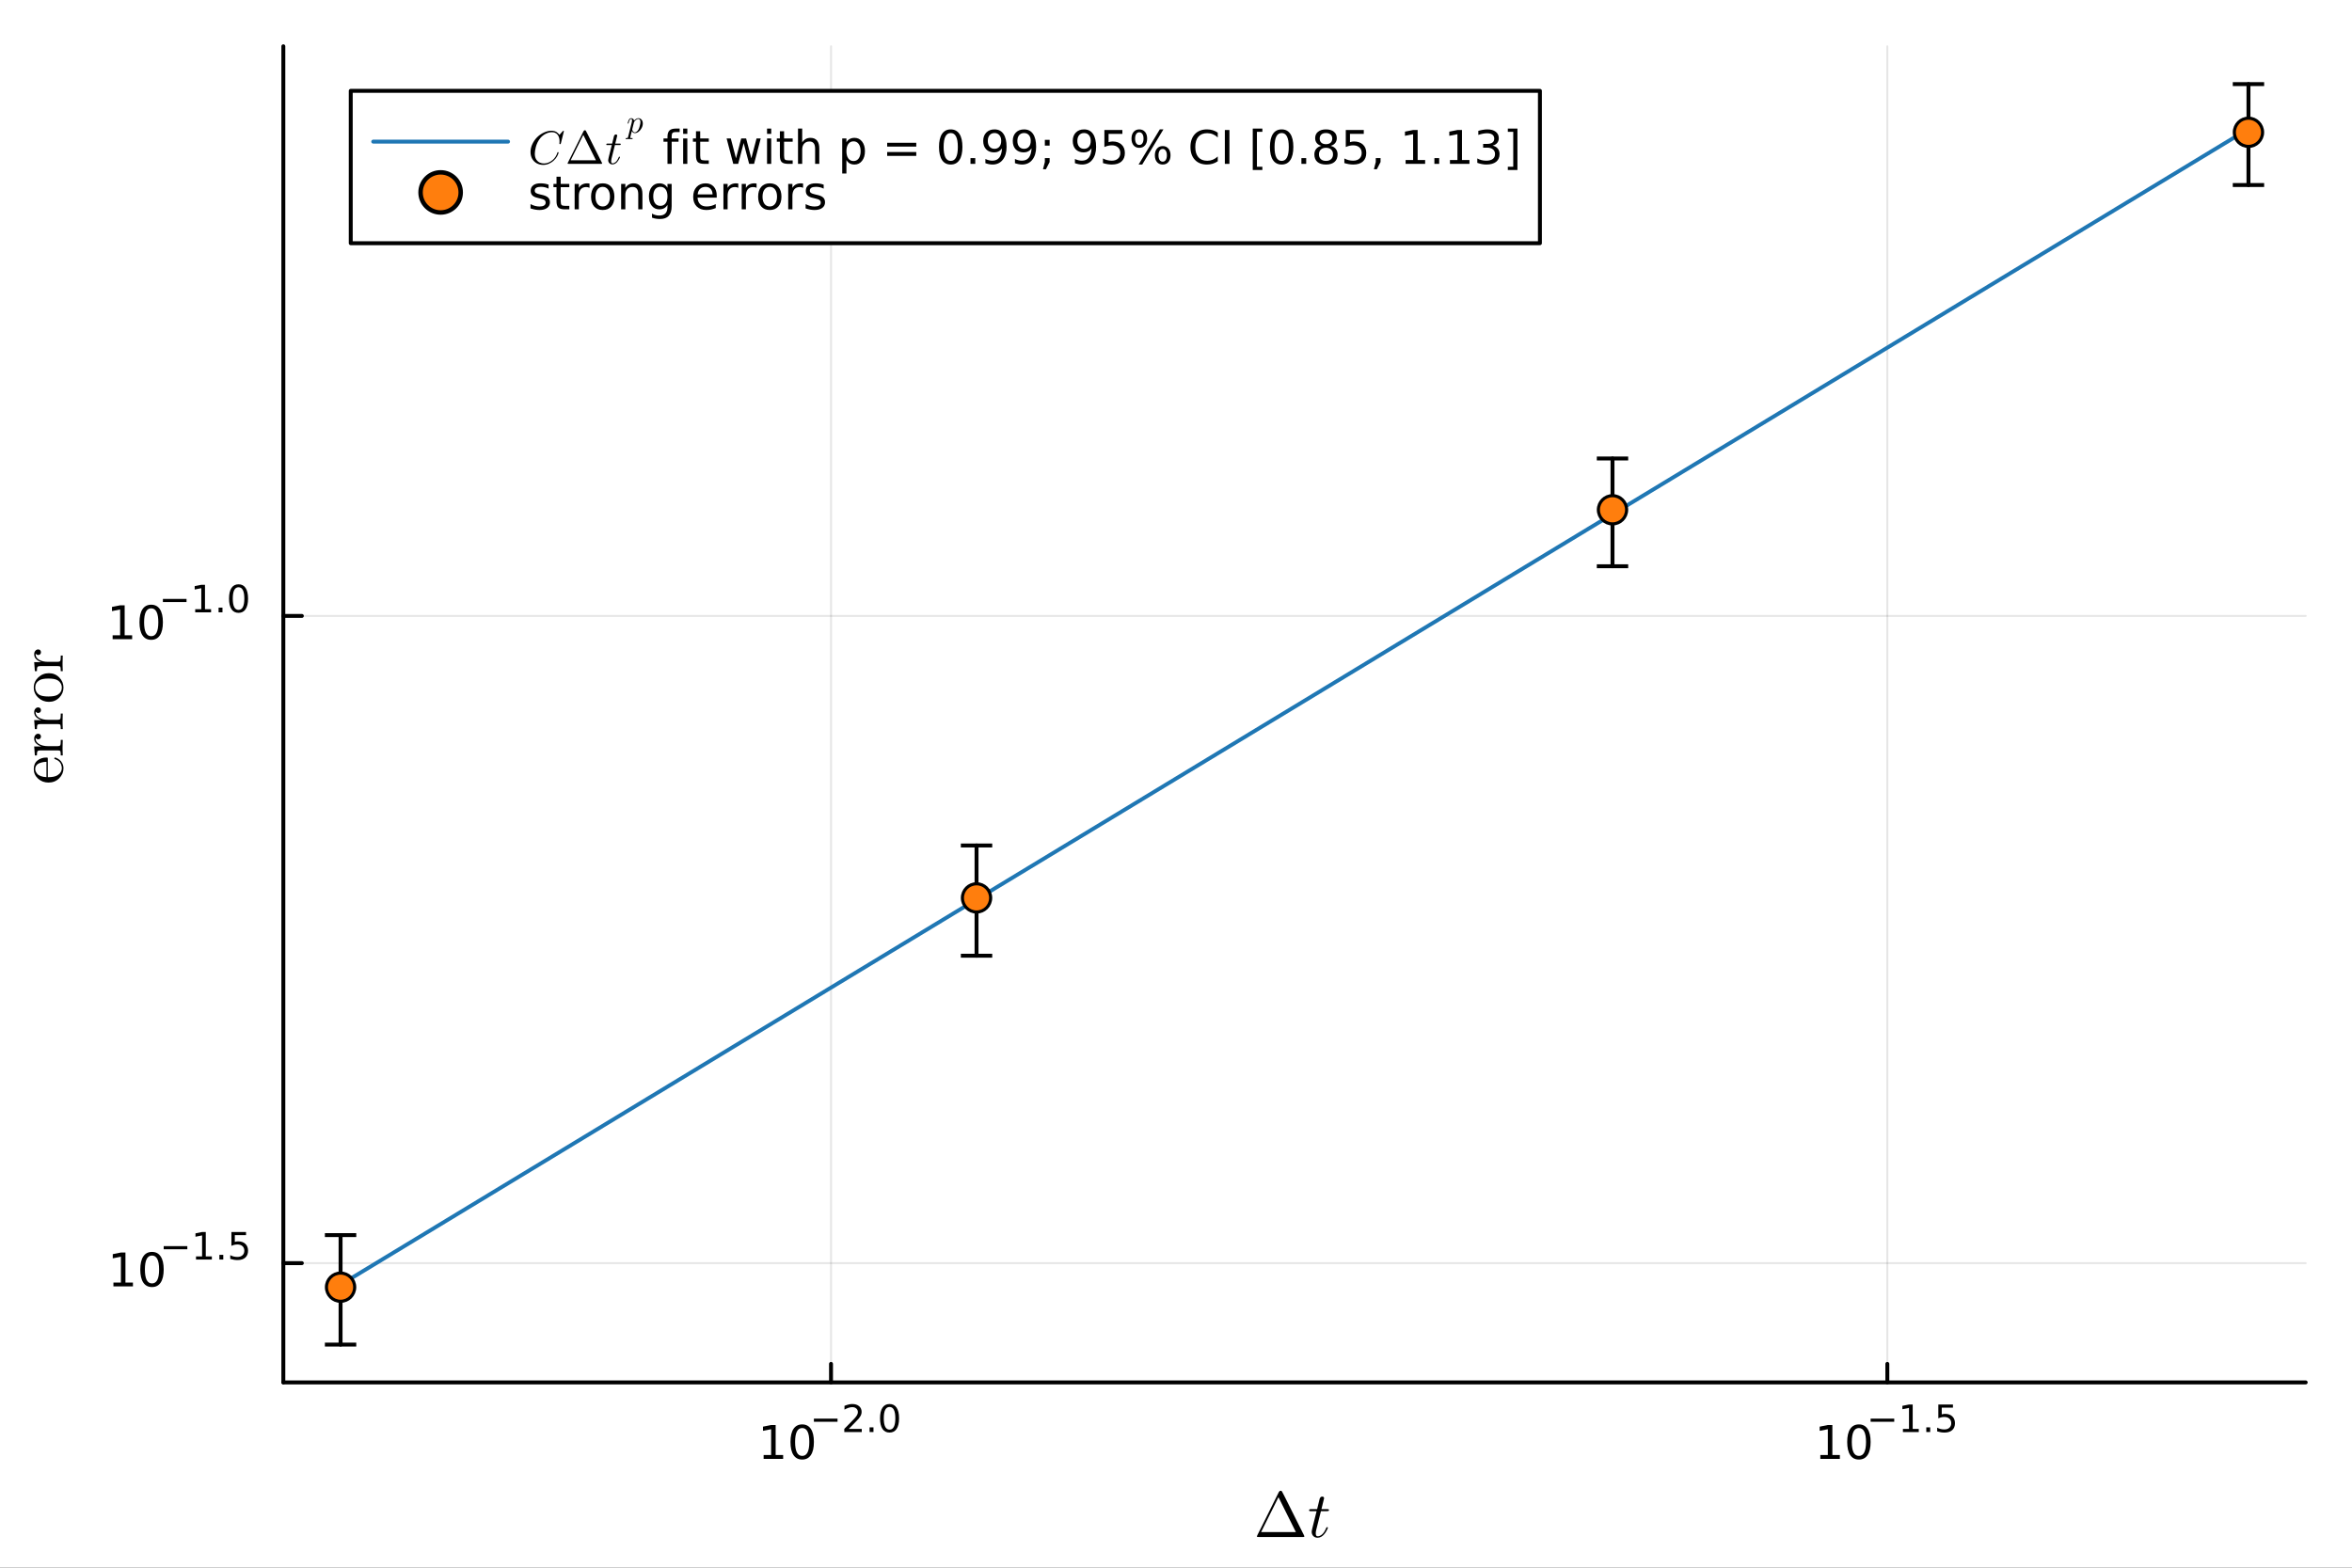 <?xml version="1.0" encoding="utf-8"?>
<svg xmlns="http://www.w3.org/2000/svg" xmlns:xlink="http://www.w3.org/1999/xlink" width="600" height="400" viewBox="0 0 2400 1600">
<rect x="0" y="0" width="2400" height="1600" fill="#333333" stroke="none"/>
<defs>
  <clipPath id="clip540">
    <rect x="0" y="0" width="2400" height="1600"/>
  </clipPath>
</defs>
<path clip-path="url(#clip540)" d="M0 1600 L2400 1600 L2400 0 L0 0  Z" fill="#ffffff" fill-rule="evenodd" fill-opacity="1"/>
<defs>
  <clipPath id="clip541">
    <rect x="480" y="0" width="1681" height="1600"/>
  </clipPath>
</defs>
<path clip-path="url(#clip540)" d="M289.119 1410.9 L2352.76 1410.9 L2352.76 47.244 L289.119 47.244  Z" fill="#ffffff" fill-rule="evenodd" fill-opacity="1"/>
<defs>
  <clipPath id="clip542">
    <rect x="289" y="47" width="2065" height="1365"/>
  </clipPath>
</defs>
<polyline clip-path="url(#clip542)" style="stroke:#000000; stroke-linecap:round; stroke-linejoin:round; stroke-width:2; stroke-opacity:0.1; fill:none" points="847.976,1410.9 847.976,47.244 "/>
<polyline clip-path="url(#clip542)" style="stroke:#000000; stroke-linecap:round; stroke-linejoin:round; stroke-width:2; stroke-opacity:0.1; fill:none" points="1925.85,1410.9 1925.85,47.244 "/>
<polyline clip-path="url(#clip542)" style="stroke:#000000; stroke-linecap:round; stroke-linejoin:round; stroke-width:2; stroke-opacity:0.1; fill:none" points="289.119,1289.18 2352.76,1289.18 "/>
<polyline clip-path="url(#clip542)" style="stroke:#000000; stroke-linecap:round; stroke-linejoin:round; stroke-width:2; stroke-opacity:0.1; fill:none" points="289.119,628.62 2352.76,628.62 "/>
<polyline clip-path="url(#clip540)" style="stroke:#000000; stroke-linecap:round; stroke-linejoin:round; stroke-width:4; stroke-opacity:1; fill:none" points="289.119,1410.9 2352.76,1410.9 "/>
<polyline clip-path="url(#clip540)" style="stroke:#000000; stroke-linecap:round; stroke-linejoin:round; stroke-width:4; stroke-opacity:1; fill:none" points="847.976,1410.9 847.976,1392 "/>
<polyline clip-path="url(#clip540)" style="stroke:#000000; stroke-linecap:round; stroke-linejoin:round; stroke-width:4; stroke-opacity:1; fill:none" points="1925.85,1410.9 1925.85,1392 "/>
<path clip-path="url(#clip540)" d="M779.218 1485.02 L786.857 1485.02 L786.857 1458.66 L778.547 1460.32 L778.547 1456.06 L786.811 1454.4 L791.486 1454.4 L791.486 1485.02 L799.125 1485.02 L799.125 1488.96 L779.218 1488.96 L779.218 1485.02 Z" fill="#000000" fill-rule="nonzero" fill-opacity="1" /><path clip-path="url(#clip540)" d="M818.57 1457.48 Q814.959 1457.48 813.13 1461.04 Q811.324 1464.58 811.324 1471.71 Q811.324 1478.82 813.13 1482.38 Q814.959 1485.92 818.57 1485.92 Q822.204 1485.92 824.009 1482.38 Q825.838 1478.82 825.838 1471.71 Q825.838 1464.58 824.009 1461.04 Q822.204 1457.48 818.57 1457.48 M818.57 1453.77 Q824.38 1453.77 827.435 1458.38 Q830.514 1462.96 830.514 1471.71 Q830.514 1480.44 827.435 1485.04 Q824.38 1489.63 818.57 1489.63 Q812.76 1489.63 809.681 1485.04 Q806.625 1480.44 806.625 1471.71 Q806.625 1462.96 809.681 1458.38 Q812.76 1453.77 818.57 1453.77 Z" fill="#000000" fill-rule="nonzero" fill-opacity="1" /><path clip-path="url(#clip540)" d="M830.514 1447.87 L854.626 1447.87 L854.626 1451.07 L830.514 1451.07 L830.514 1447.87 Z" fill="#000000" fill-rule="nonzero" fill-opacity="1" /><path clip-path="url(#clip540)" d="M866.098 1458.35 L879.358 1458.35 L879.358 1461.55 L861.528 1461.55 L861.528 1458.35 Q863.691 1456.11 867.415 1452.35 Q871.158 1448.57 872.117 1447.48 Q873.941 1445.43 874.656 1444.02 Q875.389 1442.59 875.389 1441.22 Q875.389 1438.98 873.81 1437.57 Q872.249 1436.16 869.728 1436.16 Q867.942 1436.16 865.948 1436.78 Q863.973 1437.4 861.716 1438.66 L861.716 1434.82 Q864.011 1433.9 866.004 1433.43 Q867.998 1432.96 869.653 1432.96 Q874.016 1432.96 876.612 1435.14 Q879.207 1437.32 879.207 1440.97 Q879.207 1442.7 878.549 1444.26 Q877.91 1445.8 876.198 1447.91 Q875.728 1448.46 873.208 1451.07 Q870.687 1453.67 866.098 1458.35 Z" fill="#000000" fill-rule="nonzero" fill-opacity="1" /><path clip-path="url(#clip540)" d="M887.332 1456.77 L891.301 1456.77 L891.301 1461.55 L887.332 1461.55 L887.332 1456.77 Z" fill="#000000" fill-rule="nonzero" fill-opacity="1" /><path clip-path="url(#clip540)" d="M907.701 1435.97 Q904.767 1435.97 903.281 1438.86 Q901.814 1441.74 901.814 1447.53 Q901.814 1453.31 903.281 1456.2 Q904.767 1459.08 907.701 1459.08 Q910.654 1459.08 912.121 1456.2 Q913.607 1453.31 913.607 1447.53 Q913.607 1441.74 912.121 1438.86 Q910.654 1435.97 907.701 1435.97 M907.701 1432.96 Q912.422 1432.96 914.905 1436.7 Q917.406 1440.43 917.406 1447.53 Q917.406 1454.62 914.905 1458.37 Q912.422 1462.09 907.701 1462.09 Q902.98 1462.09 900.479 1458.37 Q897.996 1454.62 897.996 1447.53 Q897.996 1440.43 900.479 1436.7 Q902.98 1432.96 907.701 1432.96 Z" fill="#000000" fill-rule="nonzero" fill-opacity="1" /><path clip-path="url(#clip540)" d="M1857.49 1485.02 L1865.13 1485.02 L1865.13 1458.66 L1856.82 1460.32 L1856.82 1456.06 L1865.08 1454.4 L1869.76 1454.4 L1869.76 1485.02 L1877.4 1485.02 L1877.4 1488.96 L1857.49 1488.96 L1857.49 1485.02 Z" fill="#000000" fill-rule="nonzero" fill-opacity="1" /><path clip-path="url(#clip540)" d="M1896.84 1457.48 Q1893.23 1457.48 1891.4 1461.04 Q1889.6 1464.58 1889.6 1471.71 Q1889.6 1478.82 1891.4 1482.38 Q1893.23 1485.92 1896.84 1485.92 Q1900.48 1485.92 1902.28 1482.38 Q1904.11 1478.82 1904.11 1471.71 Q1904.11 1464.58 1902.28 1461.04 Q1900.48 1457.48 1896.84 1457.48 M1896.84 1453.77 Q1902.65 1453.77 1905.71 1458.38 Q1908.79 1462.96 1908.79 1471.71 Q1908.79 1480.44 1905.71 1485.04 Q1902.65 1489.63 1896.84 1489.63 Q1891.03 1489.63 1887.96 1485.04 Q1884.9 1480.44 1884.9 1471.71 Q1884.9 1462.96 1887.96 1458.38 Q1891.03 1453.77 1896.84 1453.77 Z" fill="#000000" fill-rule="nonzero" fill-opacity="1" /><path clip-path="url(#clip540)" d="M1908.79 1447.87 L1932.9 1447.87 L1932.9 1451.07 L1908.79 1451.07 L1908.79 1447.87 Z" fill="#000000" fill-rule="nonzero" fill-opacity="1" /><path clip-path="url(#clip540)" d="M1941.76 1458.35 L1947.96 1458.35 L1947.96 1436.93 L1941.21 1438.28 L1941.21 1434.82 L1947.93 1433.47 L1951.73 1433.47 L1951.73 1458.35 L1957.93 1458.35 L1957.93 1461.55 L1941.76 1461.55 L1941.76 1458.35 Z" fill="#000000" fill-rule="nonzero" fill-opacity="1" /><path clip-path="url(#clip540)" d="M1965.61 1456.77 L1969.57 1456.77 L1969.57 1461.55 L1965.61 1461.55 L1965.61 1456.77 Z" fill="#000000" fill-rule="nonzero" fill-opacity="1" /><path clip-path="url(#clip540)" d="M1977.89 1433.47 L1992.8 1433.47 L1992.8 1436.66 L1981.37 1436.66 L1981.37 1443.55 Q1982.19 1443.27 1983.02 1443.13 Q1983.85 1442.98 1984.68 1442.98 Q1989.38 1442.98 1992.13 1445.56 Q1994.87 1448.14 1994.87 1452.54 Q1994.87 1457.07 1992.05 1459.59 Q1989.23 1462.09 1984.09 1462.09 Q1982.33 1462.09 1980.48 1461.79 Q1978.66 1461.49 1976.7 1460.89 L1976.7 1457.07 Q1978.4 1457.99 1980.2 1458.44 Q1982.01 1458.89 1984.02 1458.89 Q1987.27 1458.89 1989.17 1457.18 Q1991.07 1455.47 1991.07 1452.54 Q1991.07 1449.6 1989.17 1447.89 Q1987.27 1446.18 1984.02 1446.18 Q1982.5 1446.18 1980.97 1446.52 Q1979.47 1446.86 1977.89 1447.57 L1977.89 1433.47 Z" fill="#000000" fill-rule="nonzero" fill-opacity="1" /><path clip-path="url(#clip540)" d="M1282.49 1568.04 Q1282.49 1567.79 1283.36 1566.11 Q1284.22 1564.41 1287.28 1558.32 Q1290.34 1552.2 1293.5 1545.79 L1304.87 1522.92 Q1305.67 1521.48 1306.7 1521.48 Q1307.64 1521.48 1308.06 1522.05 Q1308.48 1522.63 1310.41 1526.53 Q1311.41 1528.43 1311.99 1529.66 L1330.63 1566.98 Q1330.96 1567.79 1330.99 1568.04 Q1330.99 1568.69 1329.86 1568.69 L1284.22 1568.69 Q1282.49 1568.69 1282.49 1568.04 M1286.83 1563.66 L1322.32 1563.66 L1304.58 1528.05 L1286.83 1563.66 Z" fill="#000000" fill-rule="nonzero" fill-opacity="1" /><path clip-path="url(#clip540)" d="M1356.07 1540.99 Q1356.07 1541.89 1355.66 1542.12 Q1355.24 1542.31 1354.08 1542.31 L1347.89 1542.31 L1343 1561.76 Q1342.61 1563.47 1342.61 1564.92 Q1342.61 1566.53 1343.1 1567.24 Q1343.61 1567.95 1344.67 1567.95 Q1346.77 1567.95 1349.02 1566.05 Q1351.31 1564.15 1353.24 1559.51 Q1353.5 1558.9 1353.63 1558.77 Q1353.79 1558.61 1354.21 1558.61 Q1355.01 1558.61 1355.01 1559.25 Q1355.01 1559.48 1354.56 1560.51 Q1354.14 1561.54 1353.21 1563.05 Q1352.31 1564.57 1351.11 1565.98 Q1349.95 1567.4 1348.18 1568.43 Q1346.41 1569.43 1344.51 1569.43 Q1341.84 1569.43 1340.13 1567.72 Q1338.46 1566.02 1338.46 1563.34 Q1338.46 1562.47 1339.13 1559.7 Q1339.81 1556.9 1343.48 1542.31 L1337.65 1542.31 Q1336.85 1542.31 1336.53 1542.28 Q1336.24 1542.25 1336.01 1542.09 Q1335.82 1541.89 1335.82 1541.51 Q1335.82 1540.9 1336.07 1540.64 Q1336.33 1540.35 1336.65 1540.32 Q1337.01 1540.25 1337.81 1540.25 L1344 1540.25 L1346.57 1529.78 Q1346.83 1528.75 1347.48 1528.17 Q1348.15 1527.56 1348.54 1527.5 Q1348.92 1527.4 1349.21 1527.4 Q1350.08 1527.4 1350.6 1527.88 Q1351.11 1528.34 1351.11 1529.17 Q1351.11 1529.62 1348.41 1540.25 L1354.21 1540.25 Q1354.95 1540.25 1355.24 1540.28 Q1355.56 1540.32 1355.82 1540.48 Q1356.07 1540.64 1356.07 1540.99 Z" fill="#000000" fill-rule="nonzero" fill-opacity="1" /><polyline clip-path="url(#clip540)" style="stroke:#000000; stroke-linecap:round; stroke-linejoin:round; stroke-width:4; stroke-opacity:1; fill:none" points="289.119,1410.9 289.119,47.244 "/>
<polyline clip-path="url(#clip540)" style="stroke:#000000; stroke-linecap:round; stroke-linejoin:round; stroke-width:4; stroke-opacity:1; fill:none" points="289.119,1289.18 308.017,1289.18 "/>
<polyline clip-path="url(#clip540)" style="stroke:#000000; stroke-linecap:round; stroke-linejoin:round; stroke-width:4; stroke-opacity:1; fill:none" points="289.119,628.62 308.017,628.62 "/>
<path clip-path="url(#clip540)" d="M115.74 1308.97 L123.379 1308.97 L123.379 1282.61 L115.069 1284.27 L115.069 1280.01 L123.333 1278.35 L128.009 1278.35 L128.009 1308.97 L135.647 1308.97 L135.647 1312.91 L115.74 1312.91 L115.74 1308.97 Z" fill="#000000" fill-rule="nonzero" fill-opacity="1" /><path clip-path="url(#clip540)" d="M155.092 1281.42 Q151.481 1281.42 149.652 1284.99 Q147.846 1288.53 147.846 1295.66 Q147.846 1302.77 149.652 1306.33 Q151.481 1309.87 155.092 1309.87 Q158.726 1309.87 160.532 1306.33 Q162.36 1302.77 162.36 1295.66 Q162.36 1288.53 160.532 1284.99 Q158.726 1281.42 155.092 1281.42 M155.092 1277.72 Q160.902 1277.72 163.958 1282.33 Q167.036 1286.91 167.036 1295.66 Q167.036 1304.39 163.958 1308.99 Q160.902 1313.58 155.092 1313.58 Q149.282 1313.58 146.203 1308.99 Q143.147 1304.39 143.147 1295.66 Q143.147 1286.91 146.203 1282.33 Q149.282 1277.72 155.092 1277.72 Z" fill="#000000" fill-rule="nonzero" fill-opacity="1" /><path clip-path="url(#clip540)" d="M167.036 1271.82 L191.148 1271.82 L191.148 1275.02 L167.036 1275.02 L167.036 1271.82 Z" fill="#000000" fill-rule="nonzero" fill-opacity="1" /><path clip-path="url(#clip540)" d="M200.006 1282.3 L206.213 1282.3 L206.213 1260.88 L199.461 1262.23 L199.461 1258.77 L206.175 1257.42 L209.974 1257.42 L209.974 1282.3 L216.181 1282.3 L216.181 1285.5 L200.006 1285.5 L200.006 1282.3 Z" fill="#000000" fill-rule="nonzero" fill-opacity="1" /><path clip-path="url(#clip540)" d="M223.854 1280.72 L227.823 1280.72 L227.823 1285.5 L223.854 1285.5 L223.854 1280.72 Z" fill="#000000" fill-rule="nonzero" fill-opacity="1" /><path clip-path="url(#clip540)" d="M236.136 1257.42 L251.051 1257.42 L251.051 1260.61 L239.615 1260.61 L239.615 1267.5 Q240.443 1267.21 241.27 1267.08 Q242.098 1266.93 242.926 1266.93 Q247.627 1266.93 250.373 1269.51 Q253.119 1272.09 253.119 1276.49 Q253.119 1281.02 250.298 1283.54 Q247.477 1286.04 242.343 1286.04 Q240.575 1286.04 238.731 1285.74 Q236.907 1285.44 234.951 1284.84 L234.951 1281.02 Q236.644 1281.94 238.449 1282.39 Q240.255 1282.84 242.267 1282.84 Q245.521 1282.84 247.421 1281.13 Q249.32 1279.42 249.32 1276.49 Q249.32 1273.55 247.421 1271.84 Q245.521 1270.13 242.267 1270.13 Q240.744 1270.13 239.22 1270.47 Q237.716 1270.81 236.136 1271.52 L236.136 1257.42 Z" fill="#000000" fill-rule="nonzero" fill-opacity="1" /><path clip-path="url(#clip540)" d="M114.931 648.413 L122.57 648.413 L122.57 622.047 L114.26 623.714 L114.26 619.455 L122.524 617.788 L127.2 617.788 L127.2 648.413 L134.839 648.413 L134.839 652.348 L114.931 652.348 L114.931 648.413 Z" fill="#000000" fill-rule="nonzero" fill-opacity="1" /><path clip-path="url(#clip540)" d="M154.283 620.867 Q150.672 620.867 148.843 624.431 Q147.038 627.973 147.038 635.103 Q147.038 642.209 148.843 645.774 Q150.672 649.316 154.283 649.316 Q157.917 649.316 159.723 645.774 Q161.552 642.209 161.552 635.103 Q161.552 627.973 159.723 624.431 Q157.917 620.867 154.283 620.867 M154.283 617.163 Q160.093 617.163 163.149 621.769 Q166.227 626.353 166.227 635.103 Q166.227 643.829 163.149 648.436 Q160.093 653.019 154.283 653.019 Q148.473 653.019 145.394 648.436 Q142.339 643.829 142.339 635.103 Q142.339 626.353 145.394 621.769 Q148.473 617.163 154.283 617.163 Z" fill="#000000" fill-rule="nonzero" fill-opacity="1" /><path clip-path="url(#clip540)" d="M166.227 611.264 L190.339 611.264 L190.339 614.462 L166.227 614.462 L166.227 611.264 Z" fill="#000000" fill-rule="nonzero" fill-opacity="1" /><path clip-path="url(#clip540)" d="M199.197 621.74 L205.404 621.74 L205.404 600.318 L198.652 601.672 L198.652 598.212 L205.366 596.858 L209.166 596.858 L209.166 621.74 L215.372 621.74 L215.372 624.938 L199.197 624.938 L199.197 621.74 Z" fill="#000000" fill-rule="nonzero" fill-opacity="1" /><path clip-path="url(#clip540)" d="M223.046 620.16 L227.014 620.16 L227.014 624.938 L223.046 624.938 L223.046 620.16 Z" fill="#000000" fill-rule="nonzero" fill-opacity="1" /><path clip-path="url(#clip540)" d="M243.415 599.359 Q240.481 599.359 238.995 602.255 Q237.528 605.133 237.528 610.926 Q237.528 616.7 238.995 619.596 Q240.481 622.474 243.415 622.474 Q246.367 622.474 247.834 619.596 Q249.32 616.7 249.32 610.926 Q249.32 605.133 247.834 602.255 Q246.367 599.359 243.415 599.359 M243.415 596.35 Q248.135 596.35 250.618 600.092 Q253.119 603.816 253.119 610.926 Q253.119 618.016 250.618 621.759 Q248.135 625.483 243.415 625.483 Q238.694 625.483 236.192 621.759 Q233.71 618.016 233.71 610.926 Q233.71 603.816 236.192 600.092 Q238.694 596.35 243.415 596.35 Z" fill="#000000" fill-rule="nonzero" fill-opacity="1" /><path clip-path="url(#clip540)" d="M49.497 798.693 Q43.281 798.693 38.869 794.699 Q34.457 790.706 34.457 784.973 Q34.457 779.176 38.225 776.181 Q41.993 773.154 47.403 773.154 Q48.402 773.154 48.595 773.411 Q48.788 773.669 48.788 774.796 L48.788 793.218 Q55.519 793.218 58.675 791.221 Q63.088 788.451 63.088 783.782 Q63.088 783.138 62.959 782.365 Q62.83 781.592 62.282 780.014 Q61.703 778.435 60.189 777.051 Q58.675 775.666 56.292 774.861 Q55.358 774.667 55.39 774.023 Q55.39 773.154 56.163 773.154 Q56.743 773.154 58.063 773.798 Q59.352 774.41 60.898 775.601 Q62.444 776.793 63.603 779.112 Q64.762 781.398 64.762 784.168 Q64.762 789.965 60.382 794.345 Q55.97 798.693 49.497 798.693 M47.403 793.154 L47.403 777.502 Q46.019 777.502 44.473 777.759 Q42.927 777.985 40.801 778.693 Q38.643 779.369 37.291 780.98 Q35.938 782.59 35.938 784.973 Q35.938 786.036 36.389 787.195 Q36.84 788.323 37.935 789.708 Q39.03 791.092 41.51 792.059 Q43.989 793.025 47.403 793.154 Z" fill="#000000" fill-rule="nonzero" fill-opacity="1" /><path clip-path="url(#clip540)" d="M64.022 771.017 L61.993 771.017 Q61.993 767.507 61.574 766.702 Q61.123 765.864 58.998 765.864 L41.316 765.864 Q38.869 765.864 38.257 766.734 Q37.645 767.571 37.645 771.017 L35.584 771.017 L34.875 761.839 L42.122 761.839 Q39.288 760.905 37.097 758.94 Q34.875 756.943 34.875 753.723 Q34.875 751.597 36.067 750.244 Q37.258 748.86 38.901 748.86 Q40.35 748.86 41.091 749.761 Q41.8 750.631 41.8 751.694 Q41.8 752.885 41.059 753.723 Q40.286 754.528 38.965 754.528 Q38.16 754.528 37.548 754.174 Q36.904 753.787 36.679 753.497 Q36.453 753.207 36.389 753.014 Q36.325 753.143 36.325 753.723 Q36.325 757.362 39.964 759.455 Q43.571 761.517 48.724 761.517 L58.869 761.517 Q60.769 761.517 61.381 760.744 Q61.993 759.938 61.993 756.492 L61.993 755.108 L64.022 755.108 Q63.828 757.748 63.828 763.481 Q63.828 764.286 63.861 765.542 Q63.893 766.798 63.957 768.441 Q64.022 770.083 64.022 771.017 Z" fill="#000000" fill-rule="nonzero" fill-opacity="1" /><path clip-path="url(#clip540)" d="M64.022 744.136 L61.993 744.136 Q61.993 740.626 61.574 739.821 Q61.123 738.983 58.998 738.983 L41.316 738.983 Q38.869 738.983 38.257 739.853 Q37.645 740.69 37.645 744.136 L35.584 744.136 L34.875 734.958 L42.122 734.958 Q39.288 734.024 37.097 732.059 Q34.875 730.062 34.875 726.842 Q34.875 724.716 36.067 723.364 Q37.258 721.979 38.901 721.979 Q40.35 721.979 41.091 722.881 Q41.8 723.75 41.8 724.813 Q41.8 726.005 41.059 726.842 Q40.286 727.647 38.965 727.647 Q38.16 727.647 37.548 727.293 Q36.904 726.906 36.679 726.616 Q36.453 726.327 36.389 726.133 Q36.325 726.262 36.325 726.842 Q36.325 730.481 39.964 732.575 Q43.571 734.636 48.724 734.636 L58.869 734.636 Q60.769 734.636 61.381 733.863 Q61.993 733.058 61.993 729.612 L61.993 728.227 L64.022 728.227 Q63.828 730.868 63.828 736.6 Q63.828 737.405 63.861 738.661 Q63.893 739.917 63.957 741.56 Q64.022 743.202 64.022 744.136 Z" fill="#000000" fill-rule="nonzero" fill-opacity="1" /><path clip-path="url(#clip540)" d="M60.479 711.963 Q56.163 716.311 49.915 716.311 Q43.635 716.311 39.062 712.059 Q34.457 707.776 34.457 701.657 Q34.457 695.667 39.03 691.383 Q43.571 687.068 49.915 687.068 Q56.131 687.068 60.447 691.416 Q64.762 695.731 64.762 701.721 Q64.762 707.583 60.479 711.963 M49.368 710.836 Q55.777 710.836 58.675 709.161 Q63.088 706.584 63.088 701.657 Q63.088 699.209 61.767 697.18 Q60.447 695.119 58.224 693.992 Q55.326 692.543 49.368 692.543 Q43.023 692.543 40.221 694.282 Q35.938 696.858 35.938 701.721 Q35.938 703.847 37.065 705.94 Q38.16 708.002 40.35 709.258 Q43.249 710.836 49.368 710.836 Z" fill="#000000" fill-rule="nonzero" fill-opacity="1" /><path clip-path="url(#clip540)" d="M64.022 684.967 L61.993 684.967 Q61.993 681.456 61.574 680.651 Q61.123 679.814 58.998 679.814 L41.316 679.814 Q38.869 679.814 38.257 680.683 Q37.645 681.521 37.645 684.967 L35.584 684.967 L34.875 675.788 L42.122 675.788 Q39.288 674.854 37.097 672.889 Q34.875 670.893 34.875 667.672 Q34.875 665.546 36.067 664.194 Q37.258 662.809 38.901 662.809 Q40.35 662.809 41.091 663.711 Q41.8 664.58 41.8 665.643 Q41.8 666.835 41.059 667.672 Q40.286 668.477 38.965 668.477 Q38.16 668.477 37.548 668.123 Q36.904 667.736 36.679 667.447 Q36.453 667.157 36.389 666.963 Q36.325 667.092 36.325 667.672 Q36.325 671.311 39.964 673.405 Q43.571 675.466 48.724 675.466 L58.869 675.466 Q60.769 675.466 61.381 674.693 Q61.993 673.888 61.993 670.442 L61.993 669.057 L64.022 669.057 Q63.828 671.698 63.828 677.43 Q63.828 678.236 63.861 679.492 Q63.893 680.748 63.957 682.39 Q64.022 684.033 64.022 684.967 Z" fill="#000000" fill-rule="nonzero" fill-opacity="1" /><polyline clip-path="url(#clip542)" style="stroke:#1f77b4; stroke-linecap:round; stroke-linejoin:round; stroke-width:4; stroke-opacity:1; fill:none" points="2294.35,131.538 1645.41,524.755 996.466,917.972 347.524,1311.19 "/>
<polyline clip-path="url(#clip542)" style="stroke:#000000; stroke-linecap:round; stroke-linejoin:round; stroke-width:4; stroke-opacity:1; fill:none" points="2294.35,188.84 2294.35,85.838 "/>
<polyline clip-path="url(#clip542)" style="stroke:#000000; stroke-linecap:round; stroke-linejoin:round; stroke-width:4; stroke-opacity:1; fill:none" points="1645.41,577.92 1645.41,467.938 "/>
<polyline clip-path="url(#clip542)" style="stroke:#000000; stroke-linecap:round; stroke-linejoin:round; stroke-width:4; stroke-opacity:1; fill:none" points="996.466,975.412 996.466,862.909 "/>
<polyline clip-path="url(#clip542)" style="stroke:#000000; stroke-linecap:round; stroke-linejoin:round; stroke-width:4; stroke-opacity:1; fill:none" points="347.524,1372.3 347.524,1260.56 "/>
<line clip-path="url(#clip542)" x1="2310.35" y1="188.84" x2="2278.35" y2="188.84" style="stroke:#000000; stroke-width:4; stroke-opacity:1"/>
<line clip-path="url(#clip542)" x1="2310.35" y1="85.838" x2="2278.35" y2="85.838" style="stroke:#000000; stroke-width:4; stroke-opacity:1"/>
<line clip-path="url(#clip542)" x1="1661.41" y1="577.92" x2="1629.41" y2="577.92" style="stroke:#000000; stroke-width:4; stroke-opacity:1"/>
<line clip-path="url(#clip542)" x1="1661.41" y1="467.938" x2="1629.41" y2="467.938" style="stroke:#000000; stroke-width:4; stroke-opacity:1"/>
<line clip-path="url(#clip542)" x1="1012.47" y1="975.412" x2="980.466" y2="975.412" style="stroke:#000000; stroke-width:4; stroke-opacity:1"/>
<line clip-path="url(#clip542)" x1="1012.47" y1="862.909" x2="980.466" y2="862.909" style="stroke:#000000; stroke-width:4; stroke-opacity:1"/>
<line clip-path="url(#clip542)" x1="363.524" y1="1372.3" x2="331.524" y2="1372.3" style="stroke:#000000; stroke-width:4; stroke-opacity:1"/>
<line clip-path="url(#clip542)" x1="363.524" y1="1260.56" x2="331.524" y2="1260.56" style="stroke:#000000; stroke-width:4; stroke-opacity:1"/>
<circle clip-path="url(#clip542)" cx="2294.35" cy="135.031" r="14.4" fill="#ff7e0d" fill-rule="evenodd" fill-opacity="1" stroke="#000000" stroke-opacity="1" stroke-width="3.2"/>
<circle clip-path="url(#clip542)" cx="1645.41" cy="520.297" r="14.4" fill="#ff7e0d" fill-rule="evenodd" fill-opacity="1" stroke="#000000" stroke-opacity="1" stroke-width="3.2"/>
<circle clip-path="url(#clip542)" cx="996.466" cy="916.408" r="14.4" fill="#ff7e0d" fill-rule="evenodd" fill-opacity="1" stroke="#000000" stroke-opacity="1" stroke-width="3.2"/>
<circle clip-path="url(#clip542)" cx="347.524" cy="1313.72" r="14.4" fill="#ff7e0d" fill-rule="evenodd" fill-opacity="1" stroke="#000000" stroke-opacity="1" stroke-width="3.2"/>
<path clip-path="url(#clip540)" d="M357.907 248.219 L1571.34 248.219 L1571.34 92.699 L357.907 92.699  Z" fill="#ffffff" fill-rule="evenodd" fill-opacity="1"/>
<polyline clip-path="url(#clip540)" style="stroke:#000000; stroke-linecap:round; stroke-linejoin:round; stroke-width:4; stroke-opacity:1; fill:none" points="357.907,248.219 1571.34,248.219 1571.34,92.699 357.907,92.699 357.907,248.219 "/>
<polyline clip-path="url(#clip540)" style="stroke:#1f77b4; stroke-linecap:round; stroke-linejoin:round; stroke-width:4; stroke-opacity:1; fill:none" points="380.837,144.539 518.412,144.539 "/>
<path clip-path="url(#clip540)" d="M575.398 133.915 L572.376 146.142 Q572.166 146.915 572.025 147.008 Q571.908 147.102 571.533 147.102 Q570.807 147.102 570.807 146.61 Q570.807 146.563 570.877 145.954 Q570.948 145.322 570.948 144.174 Q570.948 139.935 568.886 137.428 Q566.849 134.922 563.218 134.922 Q560.08 134.922 556.918 136.515 Q553.779 138.108 551.53 140.708 Q549.844 142.675 548.603 145.158 Q547.385 147.641 546.799 149.913 Q546.237 152.185 545.979 153.894 Q545.722 155.604 545.722 156.846 Q545.722 158.649 546.096 160.172 Q546.495 161.694 547.197 162.772 Q547.9 163.826 548.79 164.645 Q549.703 165.442 550.757 165.91 Q551.835 166.379 552.912 166.613 Q553.99 166.824 555.114 166.824 Q559.635 166.824 563.944 163.31 Q567.364 160.429 568.793 155.721 Q568.91 155.253 569.402 155.253 Q569.987 155.253 569.987 155.721 Q569.987 155.815 569.87 156.283 Q569.753 156.729 569.402 157.642 Q569.05 158.532 568.512 159.539 Q567.973 160.546 566.966 161.811 Q565.959 163.076 564.717 164.177 Q562.609 166.004 559.939 167.152 Q557.269 168.299 554.341 168.299 Q550.687 168.299 547.736 166.683 Q544.785 165.067 543.051 162.045 Q541.342 159.024 541.342 155.159 Q541.342 151.084 543.215 147.078 Q545.089 143.073 548.064 140.099 Q551.039 137.124 554.973 135.274 Q558.908 133.423 562.843 133.423 Q564.342 133.423 565.678 133.821 Q567.013 134.22 567.809 134.711 Q568.629 135.203 569.355 135.929 Q570.081 136.632 570.315 136.96 Q570.573 137.288 570.807 137.686 L574.156 134.009 Q574.742 133.423 574.883 133.423 Q575.164 133.423 575.281 133.587 Q575.398 133.751 575.398 133.915 Z" fill="#000000" fill-rule="nonzero" fill-opacity="1" /><path clip-path="url(#clip540)" d="M579.137 166.777 Q579.137 166.589 579.769 165.371 Q580.402 164.13 582.627 159.703 Q584.852 155.253 587.147 150.592 L595.415 133.962 Q596.001 132.908 596.75 132.908 Q597.43 132.908 597.734 133.329 Q598.039 133.751 599.444 136.585 Q600.17 137.967 600.592 138.857 L614.153 166.004 Q614.387 166.589 614.411 166.777 Q614.411 167.245 613.591 167.245 L580.402 167.245 Q579.137 167.245 579.137 166.777 M582.299 163.591 L608.11 163.591 L595.204 137.686 L582.299 163.591 Z" fill="#000000" fill-rule="nonzero" fill-opacity="1" /><path clip-path="url(#clip540)" d="M633.414 147.102 Q633.414 147.758 633.11 147.922 Q632.805 148.062 631.962 148.062 L627.465 148.062 L623.905 162.209 Q623.624 163.451 623.624 164.505 Q623.624 165.676 623.975 166.191 Q624.35 166.706 625.123 166.706 Q626.645 166.706 628.285 165.325 Q629.948 163.943 631.353 160.57 Q631.54 160.125 631.634 160.031 Q631.751 159.914 632.056 159.914 Q632.641 159.914 632.641 160.382 Q632.641 160.546 632.313 161.296 Q632.009 162.045 631.329 163.146 Q630.674 164.247 629.807 165.278 Q628.964 166.308 627.676 167.058 Q626.387 167.784 625.005 167.784 Q623.061 167.784 621.82 166.543 Q620.602 165.301 620.602 163.357 Q620.602 162.725 621.094 160.71 Q621.586 158.673 624.256 148.062 L620.016 148.062 Q619.431 148.062 619.197 148.039 Q618.986 148.015 618.822 147.898 Q618.681 147.758 618.681 147.477 Q618.681 147.032 618.869 146.844 Q619.056 146.633 619.29 146.61 Q619.548 146.563 620.134 146.563 L624.631 146.563 L626.504 138.951 Q626.692 138.201 627.16 137.78 Q627.652 137.335 627.933 137.288 Q628.214 137.218 628.425 137.218 Q629.058 137.218 629.432 137.569 Q629.807 137.897 629.807 138.506 Q629.807 138.834 627.84 146.563 L632.056 146.563 Q632.594 146.563 632.805 146.587 Q633.039 146.61 633.227 146.727 Q633.414 146.844 633.414 147.102 Z" fill="#000000" fill-rule="nonzero" fill-opacity="1" /><path clip-path="url(#clip540)" d="M655.923 125.999 Q655.923 128.392 654.71 130.704 Q653.513 133.016 651.627 134.442 Q649.742 135.852 647.823 135.852 Q646.676 135.852 645.905 135.229 Q645.151 134.59 644.741 133.688 Q644.43 134.803 643.757 137.476 Q643.085 140.148 643.085 140.41 Q643.085 140.558 643.118 140.624 Q643.151 140.689 643.298 140.771 Q643.446 140.87 643.806 140.902 Q644.167 140.952 644.774 140.952 Q645.085 140.952 645.2 140.952 Q645.331 140.968 645.446 141.05 Q645.577 141.132 645.577 141.312 Q645.577 141.984 644.971 141.984 Q644.43 141.984 643.315 141.935 Q642.2 141.886 641.642 141.886 Q641.167 141.886 640.216 141.935 Q639.265 141.984 638.822 141.984 Q638.379 141.984 638.379 141.591 Q638.379 141.361 638.445 141.214 Q638.494 141.083 638.625 141.017 Q638.757 140.968 638.871 140.952 Q638.97 140.952 639.166 140.952 Q639.921 140.952 640.249 140.82 Q640.577 140.706 640.691 140.46 Q640.822 140.23 640.97 139.574 L644.741 124.621 Q644.971 123.621 644.971 122.916 Q644.971 122.031 644.692 121.703 Q644.413 121.375 643.921 121.375 Q643.069 121.375 642.511 122.392 Q641.954 123.408 641.478 125.376 Q641.331 125.917 641.232 126.031 Q641.15 126.146 640.904 126.146 Q640.495 126.13 640.495 125.802 Q640.495 125.72 640.626 125.195 Q640.757 124.654 641.003 123.867 Q641.265 123.064 641.544 122.556 Q641.708 122.211 641.855 121.982 Q642.003 121.752 642.298 121.391 Q642.61 121.031 643.052 120.834 Q643.495 120.637 644.036 120.637 Q645.085 120.637 645.954 121.26 Q646.823 121.883 647.053 123.146 Q647.987 122.047 649.135 121.342 Q650.283 120.637 651.447 120.637 Q653.382 120.637 654.644 122.146 Q655.923 123.638 655.923 125.999 M653.496 124.523 Q653.496 123.031 652.922 122.211 Q652.365 121.375 651.348 121.375 Q650.086 121.375 648.627 122.654 Q647.184 123.867 646.889 124.998 L645.233 131.573 L645.135 132.114 Q645.135 132.213 645.184 132.508 Q645.249 132.786 645.43 133.246 Q645.626 133.705 645.889 134.115 Q646.167 134.508 646.659 134.803 Q647.168 135.098 647.791 135.098 Q648.791 135.098 649.873 134.213 Q650.971 133.328 651.791 131.655 Q652.299 130.573 652.89 128.245 Q653.496 125.9 653.496 124.523 Z" fill="#000000" fill-rule="nonzero" fill-opacity="1" /><path clip-path="url(#clip540)" d="M693.53 131.227 L693.53 134.769 L689.456 134.769 Q687.164 134.769 686.262 135.694 Q685.382 136.62 685.382 139.028 L685.382 141.319 L692.396 141.319 L692.396 144.63 L685.382 144.63 L685.382 167.245 L681.1 167.245 L681.1 144.63 L677.026 144.63 L677.026 141.319 L681.1 141.319 L681.1 139.514 Q681.1 135.185 683.113 133.218 Q685.127 131.227 689.502 131.227 L693.53 131.227 Z" fill="#000000" fill-rule="nonzero" fill-opacity="1" /><path clip-path="url(#clip540)" d="M697.095 141.319 L701.354 141.319 L701.354 167.245 L697.095 167.245 L697.095 141.319 M697.095 131.227 L701.354 131.227 L701.354 136.62 L697.095 136.62 L697.095 131.227 Z" fill="#000000" fill-rule="nonzero" fill-opacity="1" /><path clip-path="url(#clip540)" d="M714.479 133.958 L714.479 141.319 L723.252 141.319 L723.252 144.63 L714.479 144.63 L714.479 158.704 Q714.479 161.875 715.336 162.778 Q716.215 163.68 718.877 163.68 L723.252 163.68 L723.252 167.245 L718.877 167.245 Q713.947 167.245 712.072 165.417 Q710.197 163.565 710.197 158.704 L710.197 144.63 L707.072 144.63 L707.072 141.319 L710.197 141.319 L710.197 133.958 L714.479 133.958 Z" fill="#000000" fill-rule="nonzero" fill-opacity="1" /><path clip-path="url(#clip540)" d="M741.447 141.319 L745.706 141.319 L751.03 161.551 L756.331 141.319 L761.354 141.319 L766.678 161.551 L771.979 141.319 L776.238 141.319 L769.456 167.245 L764.433 167.245 L758.854 145.995 L753.252 167.245 L748.229 167.245 L741.447 141.319 Z" fill="#000000" fill-rule="nonzero" fill-opacity="1" /><path clip-path="url(#clip540)" d="M782.696 141.319 L786.956 141.319 L786.956 167.245 L782.696 167.245 L782.696 141.319 M782.696 131.227 L786.956 131.227 L786.956 136.62 L782.696 136.62 L782.696 131.227 Z" fill="#000000" fill-rule="nonzero" fill-opacity="1" /><path clip-path="url(#clip540)" d="M800.08 133.958 L800.08 141.319 L808.854 141.319 L808.854 144.63 L800.08 144.63 L800.08 158.704 Q800.08 161.875 800.937 162.778 Q801.817 163.68 804.479 163.68 L808.854 163.68 L808.854 167.245 L804.479 167.245 Q799.548 167.245 797.673 165.417 Q795.798 163.565 795.798 158.704 L795.798 144.63 L792.673 144.63 L792.673 141.319 L795.798 141.319 L795.798 133.958 L800.08 133.958 Z" fill="#000000" fill-rule="nonzero" fill-opacity="1" /><path clip-path="url(#clip540)" d="M836.006 151.597 L836.006 167.245 L831.747 167.245 L831.747 151.736 Q831.747 148.055 830.312 146.227 Q828.877 144.398 826.006 144.398 Q822.557 144.398 820.566 146.597 Q818.576 148.796 818.576 152.592 L818.576 167.245 L814.293 167.245 L814.293 131.227 L818.576 131.227 L818.576 145.347 Q820.104 143.009 822.164 141.852 Q824.247 140.694 826.955 140.694 Q831.423 140.694 833.715 143.472 Q836.006 146.227 836.006 151.597 Z" fill="#000000" fill-rule="nonzero" fill-opacity="1" /><path clip-path="url(#clip540)" d="M863.691 163.356 L863.691 177.106 L859.409 177.106 L859.409 141.319 L863.691 141.319 L863.691 145.255 Q865.034 142.94 867.071 141.829 Q869.131 140.694 871.978 140.694 Q876.7 140.694 879.64 144.444 Q882.603 148.194 882.603 154.305 Q882.603 160.417 879.64 164.167 Q876.7 167.916 871.978 167.916 Q869.131 167.916 867.071 166.805 Q865.034 165.671 863.691 163.356 M878.182 154.305 Q878.182 149.606 876.237 146.944 Q874.316 144.259 870.937 144.259 Q867.557 144.259 865.613 146.944 Q863.691 149.606 863.691 154.305 Q863.691 159.004 865.613 161.69 Q867.557 164.352 870.937 164.352 Q874.316 164.352 876.237 161.69 Q878.182 159.004 878.182 154.305 Z" fill="#000000" fill-rule="nonzero" fill-opacity="1" /><path clip-path="url(#clip540)" d="M905.288 145.718 L934.964 145.718 L934.964 149.606 L905.288 149.606 L905.288 145.718 M905.288 155.162 L934.964 155.162 L934.964 159.097 L905.288 159.097 L905.288 155.162 Z" fill="#000000" fill-rule="nonzero" fill-opacity="1" /><path clip-path="url(#clip540)" d="M970.126 135.764 Q966.515 135.764 964.686 139.329 Q962.881 142.87 962.881 150 Q962.881 157.106 964.686 160.671 Q966.515 164.213 970.126 164.213 Q973.76 164.213 975.566 160.671 Q977.394 157.106 977.394 150 Q977.394 142.87 975.566 139.329 Q973.76 135.764 970.126 135.764 M970.126 132.06 Q975.936 132.06 978.992 136.667 Q982.07 141.25 982.07 150 Q982.07 158.727 978.992 163.333 Q975.936 167.916 970.126 167.916 Q964.316 167.916 961.237 163.333 Q958.181 158.727 958.181 150 Q958.181 141.25 961.237 136.667 Q964.316 132.06 970.126 132.06 Z" fill="#000000" fill-rule="nonzero" fill-opacity="1" /><path clip-path="url(#clip540)" d="M990.288 161.366 L995.172 161.366 L995.172 167.245 L990.288 167.245 L990.288 161.366 Z" fill="#000000" fill-rule="nonzero" fill-opacity="1" /><path clip-path="url(#clip540)" d="M1005.5 166.528 L1005.5 162.268 Q1007.26 163.102 1009.06 163.542 Q1010.87 163.981 1012.6 163.981 Q1017.23 163.981 1019.66 160.879 Q1022.12 157.755 1022.46 151.412 Q1021.12 153.403 1019.06 154.467 Q1017 155.532 1014.5 155.532 Q1009.32 155.532 1006.28 152.407 Q1003.27 149.259 1003.27 143.819 Q1003.27 138.495 1006.42 135.278 Q1009.57 132.06 1014.8 132.06 Q1020.8 132.06 1023.95 136.667 Q1027.12 141.25 1027.12 150 Q1027.12 158.171 1023.23 163.055 Q1019.36 167.916 1012.81 167.916 Q1011.05 167.916 1009.25 167.569 Q1007.44 167.222 1005.5 166.528 M1014.8 151.875 Q1017.95 151.875 1019.78 149.722 Q1021.63 147.569 1021.63 143.819 Q1021.63 140.093 1019.78 137.94 Q1017.95 135.764 1014.8 135.764 Q1011.65 135.764 1009.8 137.94 Q1007.97 140.093 1007.97 143.819 Q1007.97 147.569 1009.8 149.722 Q1011.65 151.875 1014.8 151.875 Z" fill="#000000" fill-rule="nonzero" fill-opacity="1" /><path clip-path="url(#clip540)" d="M1035.66 166.528 L1035.66 162.268 Q1037.42 163.102 1039.22 163.542 Q1041.03 163.981 1042.76 163.981 Q1047.39 163.981 1049.82 160.879 Q1052.28 157.755 1052.63 151.412 Q1051.28 153.403 1049.22 154.467 Q1047.16 155.532 1044.66 155.532 Q1039.48 155.532 1036.44 152.407 Q1033.44 149.259 1033.44 143.819 Q1033.44 138.495 1036.58 135.278 Q1039.73 132.06 1044.96 132.06 Q1050.96 132.06 1054.11 136.667 Q1057.28 141.25 1057.28 150 Q1057.28 158.171 1053.39 163.055 Q1049.52 167.916 1042.97 167.916 Q1041.21 167.916 1039.41 167.569 Q1037.6 167.222 1035.66 166.528 M1044.96 151.875 Q1048.11 151.875 1049.94 149.722 Q1051.79 147.569 1051.79 143.819 Q1051.79 140.093 1049.94 137.94 Q1048.11 135.764 1044.96 135.764 Q1041.82 135.764 1039.96 137.94 Q1038.13 140.093 1038.13 143.819 Q1038.13 147.569 1039.96 149.722 Q1041.82 151.875 1044.96 151.875 Z" fill="#000000" fill-rule="nonzero" fill-opacity="1" /><path clip-path="url(#clip540)" d="M1066.17 142.731 L1071.05 142.731 L1071.05 148.611 L1066.17 148.611 L1066.17 142.731 M1066.17 161.366 L1071.05 161.366 L1071.05 165.347 L1067.25 172.754 L1064.27 172.754 L1066.17 165.347 L1066.17 161.366 Z" fill="#000000" fill-rule="nonzero" fill-opacity="1" /><path clip-path="url(#clip540)" d="M1096.86 166.528 L1096.86 162.268 Q1098.62 163.102 1100.43 163.542 Q1102.23 163.981 1103.97 163.981 Q1108.6 163.981 1111.03 160.879 Q1113.48 157.755 1113.83 151.412 Q1112.49 153.403 1110.43 154.467 Q1108.37 155.532 1105.87 155.532 Q1100.68 155.532 1097.65 152.407 Q1094.64 149.259 1094.64 143.819 Q1094.64 138.495 1097.79 135.278 Q1100.94 132.06 1106.17 132.06 Q1112.16 132.06 1115.31 136.667 Q1118.48 141.25 1118.48 150 Q1118.48 158.171 1114.59 163.055 Q1110.73 167.916 1104.18 167.916 Q1102.42 167.916 1100.61 167.569 Q1098.81 167.222 1096.86 166.528 M1106.17 151.875 Q1109.31 151.875 1111.14 149.722 Q1113 147.569 1113 143.819 Q1113 140.093 1111.14 137.94 Q1109.31 135.764 1106.17 135.764 Q1103.02 135.764 1101.17 137.94 Q1099.34 140.093 1099.34 143.819 Q1099.34 147.569 1101.17 149.722 Q1103.02 151.875 1106.17 151.875 Z" fill="#000000" fill-rule="nonzero" fill-opacity="1" /><path clip-path="url(#clip540)" d="M1126.93 132.685 L1145.29 132.685 L1145.29 136.62 L1131.21 136.62 L1131.21 145.093 Q1132.23 144.745 1133.25 144.583 Q1134.27 144.398 1135.29 144.398 Q1141.07 144.398 1144.45 147.569 Q1147.83 150.741 1147.83 156.157 Q1147.83 161.736 1144.36 164.838 Q1140.89 167.916 1134.57 167.916 Q1132.39 167.916 1130.12 167.546 Q1127.88 167.176 1125.47 166.435 L1125.47 161.736 Q1127.56 162.87 1129.78 163.426 Q1132 163.981 1134.48 163.981 Q1138.48 163.981 1140.82 161.875 Q1143.16 159.768 1143.16 156.157 Q1143.16 152.546 1140.82 150.44 Q1138.48 148.333 1134.48 148.333 Q1132.6 148.333 1130.73 148.75 Q1128.87 149.167 1126.93 150.046 L1126.93 132.685 Z" fill="#000000" fill-rule="nonzero" fill-opacity="1" /><path clip-path="url(#clip540)" d="M1186.44 152.037 Q1184.43 152.037 1183.27 153.75 Q1182.14 155.463 1182.14 158.518 Q1182.14 161.528 1183.27 163.264 Q1184.43 164.977 1186.44 164.977 Q1188.41 164.977 1189.55 163.264 Q1190.7 161.528 1190.7 158.518 Q1190.7 155.486 1189.55 153.773 Q1188.41 152.037 1186.44 152.037 M1186.44 149.097 Q1190.1 149.097 1192.25 151.643 Q1194.41 154.19 1194.41 158.518 Q1194.41 162.847 1192.23 165.393 Q1190.08 167.916 1186.44 167.916 Q1182.74 167.916 1180.59 165.393 Q1178.43 162.847 1178.43 158.518 Q1178.43 154.167 1180.59 151.643 Q1182.76 149.097 1186.44 149.097 M1162.56 135 Q1160.56 135 1159.41 136.736 Q1158.27 138.449 1158.27 141.458 Q1158.27 144.514 1159.41 146.227 Q1160.54 147.94 1162.56 147.94 Q1164.57 147.94 1165.7 146.227 Q1166.86 144.514 1166.86 141.458 Q1166.86 138.472 1165.7 136.736 Q1164.55 135 1162.56 135 M1183.46 132.06 L1187.16 132.06 L1165.54 167.916 L1161.84 167.916 L1183.46 132.06 M1162.56 132.06 Q1166.21 132.06 1168.39 134.606 Q1170.56 137.13 1170.56 141.458 Q1170.56 145.833 1168.39 148.356 Q1166.24 150.88 1162.56 150.88 Q1158.87 150.88 1156.72 148.356 Q1154.59 145.81 1154.59 141.458 Q1154.59 137.153 1156.75 134.606 Q1158.9 132.06 1162.56 132.06 Z" fill="#000000" fill-rule="nonzero" fill-opacity="1" /><path clip-path="url(#clip540)" d="M1242.62 135.347 L1242.62 140.278 Q1240.26 138.079 1237.58 136.991 Q1234.92 135.903 1231.91 135.903 Q1225.98 135.903 1222.83 139.537 Q1219.68 143.148 1219.68 150 Q1219.68 156.829 1222.83 160.463 Q1225.98 164.074 1231.91 164.074 Q1234.92 164.074 1237.58 162.986 Q1240.26 161.898 1242.62 159.699 L1242.62 164.583 Q1240.17 166.25 1237.42 167.083 Q1234.68 167.916 1231.63 167.916 Q1223.78 167.916 1219.27 163.125 Q1214.75 158.31 1214.75 150 Q1214.75 141.667 1219.27 136.875 Q1223.78 132.06 1231.63 132.06 Q1234.73 132.06 1237.46 132.894 Q1240.22 133.704 1242.62 135.347 Z" fill="#000000" fill-rule="nonzero" fill-opacity="1" /><path clip-path="url(#clip540)" d="M1249.85 132.685 L1254.52 132.685 L1254.52 167.245 L1249.85 167.245 L1249.85 132.685 Z" fill="#000000" fill-rule="nonzero" fill-opacity="1" /><path clip-path="url(#clip540)" d="M1278.32 131.227 L1288.13 131.227 L1288.13 134.537 L1282.58 134.537 L1282.58 170.185 L1288.13 170.185 L1288.13 173.495 L1278.32 173.495 L1278.32 131.227 Z" fill="#000000" fill-rule="nonzero" fill-opacity="1" /><path clip-path="url(#clip540)" d="M1307.81 135.764 Q1304.2 135.764 1302.37 139.329 Q1300.56 142.87 1300.56 150 Q1300.56 157.106 1302.37 160.671 Q1304.2 164.213 1307.81 164.213 Q1311.44 164.213 1313.25 160.671 Q1315.08 157.106 1315.08 150 Q1315.08 142.87 1313.25 139.329 Q1311.44 135.764 1307.81 135.764 M1307.81 132.06 Q1313.62 132.06 1316.67 136.667 Q1319.75 141.25 1319.75 150 Q1319.75 158.727 1316.67 163.333 Q1313.62 167.916 1307.81 167.916 Q1302 167.916 1298.92 163.333 Q1295.86 158.727 1295.86 150 Q1295.86 141.25 1298.92 136.667 Q1302 132.06 1307.81 132.06 Z" fill="#000000" fill-rule="nonzero" fill-opacity="1" /><path clip-path="url(#clip540)" d="M1327.97 161.366 L1332.86 161.366 L1332.86 167.245 L1327.97 167.245 L1327.97 161.366 Z" fill="#000000" fill-rule="nonzero" fill-opacity="1" /><path clip-path="url(#clip540)" d="M1353.04 150.833 Q1349.71 150.833 1347.79 152.616 Q1345.89 154.398 1345.89 157.523 Q1345.89 160.648 1347.79 162.43 Q1349.71 164.213 1353.04 164.213 Q1356.37 164.213 1358.3 162.43 Q1360.22 160.625 1360.22 157.523 Q1360.22 154.398 1358.3 152.616 Q1356.4 150.833 1353.04 150.833 M1348.36 148.843 Q1345.36 148.102 1343.67 146.042 Q1342 143.981 1342 141.018 Q1342 136.875 1344.94 134.468 Q1347.9 132.06 1353.04 132.06 Q1358.2 132.06 1361.14 134.468 Q1364.08 136.875 1364.08 141.018 Q1364.08 143.981 1362.39 146.042 Q1360.73 148.102 1357.74 148.843 Q1361.12 149.63 1362.99 151.921 Q1364.89 154.213 1364.89 157.523 Q1364.89 162.546 1361.81 165.231 Q1358.76 167.916 1353.04 167.916 Q1347.32 167.916 1344.24 165.231 Q1341.19 162.546 1341.19 157.523 Q1341.19 154.213 1343.09 151.921 Q1344.98 149.63 1348.36 148.843 M1346.65 141.458 Q1346.65 144.143 1348.32 145.648 Q1350.01 147.153 1353.04 147.153 Q1356.05 147.153 1357.74 145.648 Q1359.45 144.143 1359.45 141.458 Q1359.45 138.773 1357.74 137.269 Q1356.05 135.764 1353.04 135.764 Q1350.01 135.764 1348.32 137.269 Q1346.65 138.773 1346.65 141.458 Z" fill="#000000" fill-rule="nonzero" fill-opacity="1" /><path clip-path="url(#clip540)" d="M1373.25 132.685 L1391.61 132.685 L1391.61 136.62 L1377.53 136.62 L1377.53 145.093 Q1378.55 144.745 1379.57 144.583 Q1380.59 144.398 1381.61 144.398 Q1387.39 144.398 1390.77 147.569 Q1394.15 150.741 1394.15 156.157 Q1394.15 161.736 1390.68 164.838 Q1387.21 167.916 1380.89 167.916 Q1378.71 167.916 1376.44 167.546 Q1374.2 167.176 1371.79 166.435 L1371.79 161.736 Q1373.87 162.87 1376.1 163.426 Q1378.32 163.981 1380.79 163.981 Q1384.8 163.981 1387.14 161.875 Q1389.48 159.768 1389.48 156.157 Q1389.48 152.546 1387.14 150.44 Q1384.8 148.333 1380.79 148.333 Q1378.92 148.333 1377.04 148.75 Q1375.19 149.167 1373.25 150.046 L1373.25 132.685 Z" fill="#000000" fill-rule="nonzero" fill-opacity="1" /><path clip-path="url(#clip540)" d="M1403.85 161.366 L1408.73 161.366 L1408.73 165.347 L1404.94 172.754 L1401.95 172.754 L1403.85 165.347 L1403.85 161.366 Z" fill="#000000" fill-rule="nonzero" fill-opacity="1" /><path clip-path="url(#clip540)" d="M1434.31 163.31 L1441.95 163.31 L1441.95 136.944 L1433.64 138.611 L1433.64 134.352 L1441.91 132.685 L1446.58 132.685 L1446.58 163.31 L1454.22 163.31 L1454.22 167.245 L1434.31 167.245 L1434.31 163.31 Z" fill="#000000" fill-rule="nonzero" fill-opacity="1" /><path clip-path="url(#clip540)" d="M1463.66 161.366 L1468.55 161.366 L1468.55 167.245 L1463.66 167.245 L1463.66 161.366 Z" fill="#000000" fill-rule="nonzero" fill-opacity="1" /><path clip-path="url(#clip540)" d="M1479.54 163.31 L1487.18 163.31 L1487.18 136.944 L1478.87 138.611 L1478.87 134.352 L1487.14 132.685 L1491.81 132.685 L1491.81 163.31 L1499.45 163.31 L1499.45 167.245 L1479.54 167.245 L1479.54 163.31 Z" fill="#000000" fill-rule="nonzero" fill-opacity="1" /><path clip-path="url(#clip540)" d="M1523.06 148.611 Q1526.42 149.329 1528.29 151.597 Q1530.19 153.866 1530.19 157.199 Q1530.19 162.315 1526.67 165.116 Q1523.16 167.916 1516.67 167.916 Q1514.5 167.916 1512.18 167.477 Q1509.89 167.06 1507.44 166.204 L1507.44 161.69 Q1509.38 162.824 1511.7 163.403 Q1514.01 163.981 1516.53 163.981 Q1520.93 163.981 1523.22 162.245 Q1525.54 160.509 1525.54 157.199 Q1525.54 154.143 1523.39 152.43 Q1521.26 150.694 1517.44 150.694 L1513.41 150.694 L1513.41 146.852 L1517.62 146.852 Q1521.07 146.852 1522.9 145.486 Q1524.73 144.097 1524.73 141.505 Q1524.73 138.843 1522.83 137.431 Q1520.96 135.995 1517.44 135.995 Q1515.52 135.995 1513.32 136.412 Q1511.12 136.829 1508.48 137.708 L1508.48 133.542 Q1511.14 132.801 1513.46 132.431 Q1515.79 132.06 1517.85 132.06 Q1523.18 132.06 1526.28 134.491 Q1529.38 136.898 1529.38 141.018 Q1529.38 143.889 1527.74 145.88 Q1526.1 147.847 1523.06 148.611 Z" fill="#000000" fill-rule="nonzero" fill-opacity="1" /><path clip-path="url(#clip540)" d="M1548.41 131.227 L1548.41 173.495 L1538.6 173.495 L1538.6 170.185 L1544.13 170.185 L1544.13 134.537 L1538.6 134.537 L1538.6 131.227 L1548.41 131.227 Z" fill="#000000" fill-rule="nonzero" fill-opacity="1" /><circle clip-path="url(#clip540)" cx="449.624" cy="196.379" r="20.48" fill="#ff7e0d" fill-rule="evenodd" fill-opacity="1" stroke="#000000" stroke-opacity="1" stroke-width="4.551"/>
<path clip-path="url(#clip540)" d="M559.767 188.497 L559.767 192.525 Q557.962 191.599 556.017 191.136 Q554.073 190.673 551.99 190.673 Q548.818 190.673 547.221 191.645 Q545.647 192.618 545.647 194.562 Q545.647 196.044 546.781 196.9 Q547.916 197.733 551.342 198.497 L552.8 198.821 Q557.337 199.794 559.235 201.576 Q561.156 203.335 561.156 206.506 Q561.156 210.118 558.286 212.224 Q555.439 214.33 550.439 214.33 Q548.355 214.33 546.087 213.914 Q543.842 213.52 541.342 212.71 L541.342 208.312 Q543.703 209.539 545.994 210.164 Q548.286 210.766 550.531 210.766 Q553.541 210.766 555.161 209.747 Q556.781 208.706 556.781 206.831 Q556.781 205.094 555.601 204.168 Q554.443 203.243 550.485 202.386 L549.004 202.039 Q545.045 201.206 543.286 199.493 Q541.527 197.756 541.527 194.747 Q541.527 191.09 544.119 189.099 Q546.712 187.108 551.48 187.108 Q553.842 187.108 555.925 187.456 Q558.008 187.803 559.767 188.497 Z" fill="#000000" fill-rule="nonzero" fill-opacity="1" /><path clip-path="url(#clip540)" d="M572.152 180.372 L572.152 187.733 L580.925 187.733 L580.925 191.044 L572.152 191.044 L572.152 205.118 Q572.152 208.289 573.008 209.192 Q573.888 210.094 576.55 210.094 L580.925 210.094 L580.925 213.659 L576.55 213.659 Q571.619 213.659 569.744 211.83 Q567.869 209.979 567.869 205.118 L567.869 191.044 L564.744 191.044 L564.744 187.733 L567.869 187.733 L567.869 180.372 L572.152 180.372 Z" fill="#000000" fill-rule="nonzero" fill-opacity="1" /><path clip-path="url(#clip540)" d="M601.55 191.715 Q600.832 191.298 599.976 191.113 Q599.142 190.905 598.124 190.905 Q594.513 190.905 592.568 193.266 Q590.647 195.604 590.647 200.002 L590.647 213.659 L586.365 213.659 L586.365 187.733 L590.647 187.733 L590.647 191.761 Q591.989 189.4 594.142 188.266 Q596.295 187.108 599.374 187.108 Q599.814 187.108 600.346 187.178 Q600.878 187.224 601.526 187.34 L601.55 191.715 Z" fill="#000000" fill-rule="nonzero" fill-opacity="1" /><path clip-path="url(#clip540)" d="M615.022 190.719 Q611.596 190.719 609.605 193.405 Q607.614 196.067 607.614 200.719 Q607.614 205.372 609.582 208.057 Q611.573 210.719 615.022 210.719 Q618.425 210.719 620.415 208.034 Q622.406 205.349 622.406 200.719 Q622.406 196.113 620.415 193.428 Q618.425 190.719 615.022 190.719 M615.022 187.108 Q620.577 187.108 623.749 190.719 Q626.92 194.331 626.92 200.719 Q626.92 207.085 623.749 210.719 Q620.577 214.33 615.022 214.33 Q609.443 214.33 606.272 210.719 Q603.124 207.085 603.124 200.719 Q603.124 194.331 606.272 190.719 Q609.443 187.108 615.022 187.108 Z" fill="#000000" fill-rule="nonzero" fill-opacity="1" /><path clip-path="url(#clip540)" d="M655.531 198.011 L655.531 213.659 L651.272 213.659 L651.272 198.15 Q651.272 194.469 649.836 192.641 Q648.401 190.812 645.531 190.812 Q642.082 190.812 640.091 193.011 Q638.1 195.21 638.1 199.006 L638.1 213.659 L633.818 213.659 L633.818 187.733 L638.1 187.733 L638.1 191.761 Q639.628 189.423 641.688 188.266 Q643.772 187.108 646.48 187.108 Q650.948 187.108 653.239 189.886 Q655.531 192.641 655.531 198.011 Z" fill="#000000" fill-rule="nonzero" fill-opacity="1" /><path clip-path="url(#clip540)" d="M681.086 200.395 Q681.086 195.766 679.165 193.219 Q677.267 190.673 673.818 190.673 Q670.392 190.673 668.471 193.219 Q666.572 195.766 666.572 200.395 Q666.572 205.002 668.471 207.548 Q670.392 210.094 673.818 210.094 Q677.267 210.094 679.165 207.548 Q681.086 205.002 681.086 200.395 M685.345 210.442 Q685.345 217.062 682.406 220.28 Q679.466 223.52 673.401 223.52 Q671.156 223.52 669.165 223.173 Q667.174 222.849 665.299 222.155 L665.299 218.011 Q667.174 219.03 669.003 219.516 Q670.832 220.002 672.73 220.002 Q676.92 220.002 679.003 217.803 Q681.086 215.627 681.086 211.205 L681.086 209.099 Q679.767 211.391 677.707 212.525 Q675.646 213.659 672.776 213.659 Q668.008 213.659 665.091 210.025 Q662.174 206.391 662.174 200.395 Q662.174 194.377 665.091 190.743 Q668.008 187.108 672.776 187.108 Q675.646 187.108 677.707 188.243 Q679.767 189.377 681.086 191.669 L681.086 187.733 L685.345 187.733 L685.345 210.442 Z" fill="#000000" fill-rule="nonzero" fill-opacity="1" /><path clip-path="url(#clip540)" d="M731.364 199.631 L731.364 201.715 L711.781 201.715 Q712.058 206.113 714.419 208.428 Q716.804 210.719 721.04 210.719 Q723.493 210.719 725.785 210.118 Q728.1 209.516 730.368 208.312 L730.368 212.34 Q728.077 213.312 725.669 213.821 Q723.262 214.33 720.785 214.33 Q714.581 214.33 710.947 210.719 Q707.336 207.108 707.336 200.951 Q707.336 194.585 710.762 190.858 Q714.211 187.108 720.044 187.108 Q725.276 187.108 728.308 190.488 Q731.364 193.844 731.364 199.631 M727.105 198.381 Q727.058 194.886 725.137 192.803 Q723.239 190.719 720.091 190.719 Q716.526 190.719 714.373 192.733 Q712.243 194.747 711.919 198.405 L727.105 198.381 Z" fill="#000000" fill-rule="nonzero" fill-opacity="1" /><path clip-path="url(#clip540)" d="M753.378 191.715 Q752.66 191.298 751.803 191.113 Q750.97 190.905 749.952 190.905 Q746.341 190.905 744.396 193.266 Q742.475 195.604 742.475 200.002 L742.475 213.659 L738.192 213.659 L738.192 187.733 L742.475 187.733 L742.475 191.761 Q743.817 189.4 745.97 188.266 Q748.123 187.108 751.202 187.108 Q751.641 187.108 752.174 187.178 Q752.706 187.224 753.354 187.34 L753.378 191.715 Z" fill="#000000" fill-rule="nonzero" fill-opacity="1" /><path clip-path="url(#clip540)" d="M772.035 191.715 Q771.317 191.298 770.461 191.113 Q769.627 190.905 768.609 190.905 Q764.998 190.905 763.053 193.266 Q761.132 195.604 761.132 200.002 L761.132 213.659 L756.85 213.659 L756.85 187.733 L761.132 187.733 L761.132 191.761 Q762.475 189.4 764.627 188.266 Q766.78 187.108 769.859 187.108 Q770.299 187.108 770.831 187.178 Q771.364 187.224 772.012 187.34 L772.035 191.715 Z" fill="#000000" fill-rule="nonzero" fill-opacity="1" /><path clip-path="url(#clip540)" d="M785.507 190.719 Q782.081 190.719 780.09 193.405 Q778.1 196.067 778.1 200.719 Q778.1 205.372 780.067 208.057 Q782.058 210.719 785.507 210.719 Q788.91 210.719 790.9 208.034 Q792.891 205.349 792.891 200.719 Q792.891 196.113 790.9 193.428 Q788.91 190.719 785.507 190.719 M785.507 187.108 Q791.062 187.108 794.234 190.719 Q797.405 194.331 797.405 200.719 Q797.405 207.085 794.234 210.719 Q791.062 214.33 785.507 214.33 Q779.928 214.33 776.757 210.719 Q773.609 207.085 773.609 200.719 Q773.609 194.331 776.757 190.719 Q779.928 187.108 785.507 187.108 Z" fill="#000000" fill-rule="nonzero" fill-opacity="1" /><path clip-path="url(#clip540)" d="M819.488 191.715 Q818.771 191.298 817.914 191.113 Q817.081 190.905 816.062 190.905 Q812.451 190.905 810.507 193.266 Q808.586 195.604 808.586 200.002 L808.586 213.659 L804.303 213.659 L804.303 187.733 L808.586 187.733 L808.586 191.761 Q809.928 189.4 812.081 188.266 Q814.234 187.108 817.312 187.108 Q817.752 187.108 818.285 187.178 Q818.817 187.224 819.465 187.34 L819.488 191.715 Z" fill="#000000" fill-rule="nonzero" fill-opacity="1" /><path clip-path="url(#clip540)" d="M840.484 188.497 L840.484 192.525 Q838.678 191.599 836.734 191.136 Q834.789 190.673 832.706 190.673 Q829.535 190.673 827.937 191.645 Q826.363 192.618 826.363 194.562 Q826.363 196.044 827.497 196.9 Q828.632 197.733 832.058 198.497 L833.516 198.821 Q838.053 199.794 839.951 201.576 Q841.872 203.335 841.872 206.506 Q841.872 210.118 839.002 212.224 Q836.155 214.33 831.155 214.33 Q829.072 214.33 826.803 213.914 Q824.558 213.52 822.058 212.71 L822.058 208.312 Q824.419 209.539 826.71 210.164 Q829.002 210.766 831.247 210.766 Q834.257 210.766 835.877 209.747 Q837.497 208.706 837.497 206.831 Q837.497 205.094 836.317 204.168 Q835.159 203.243 831.201 202.386 L829.72 202.039 Q825.761 201.206 824.002 199.493 Q822.243 197.756 822.243 194.747 Q822.243 191.09 824.835 189.099 Q827.428 187.108 832.197 187.108 Q834.558 187.108 836.641 187.456 Q838.724 187.803 840.484 188.497 Z" fill="#000000" fill-rule="nonzero" fill-opacity="1" /></svg>
